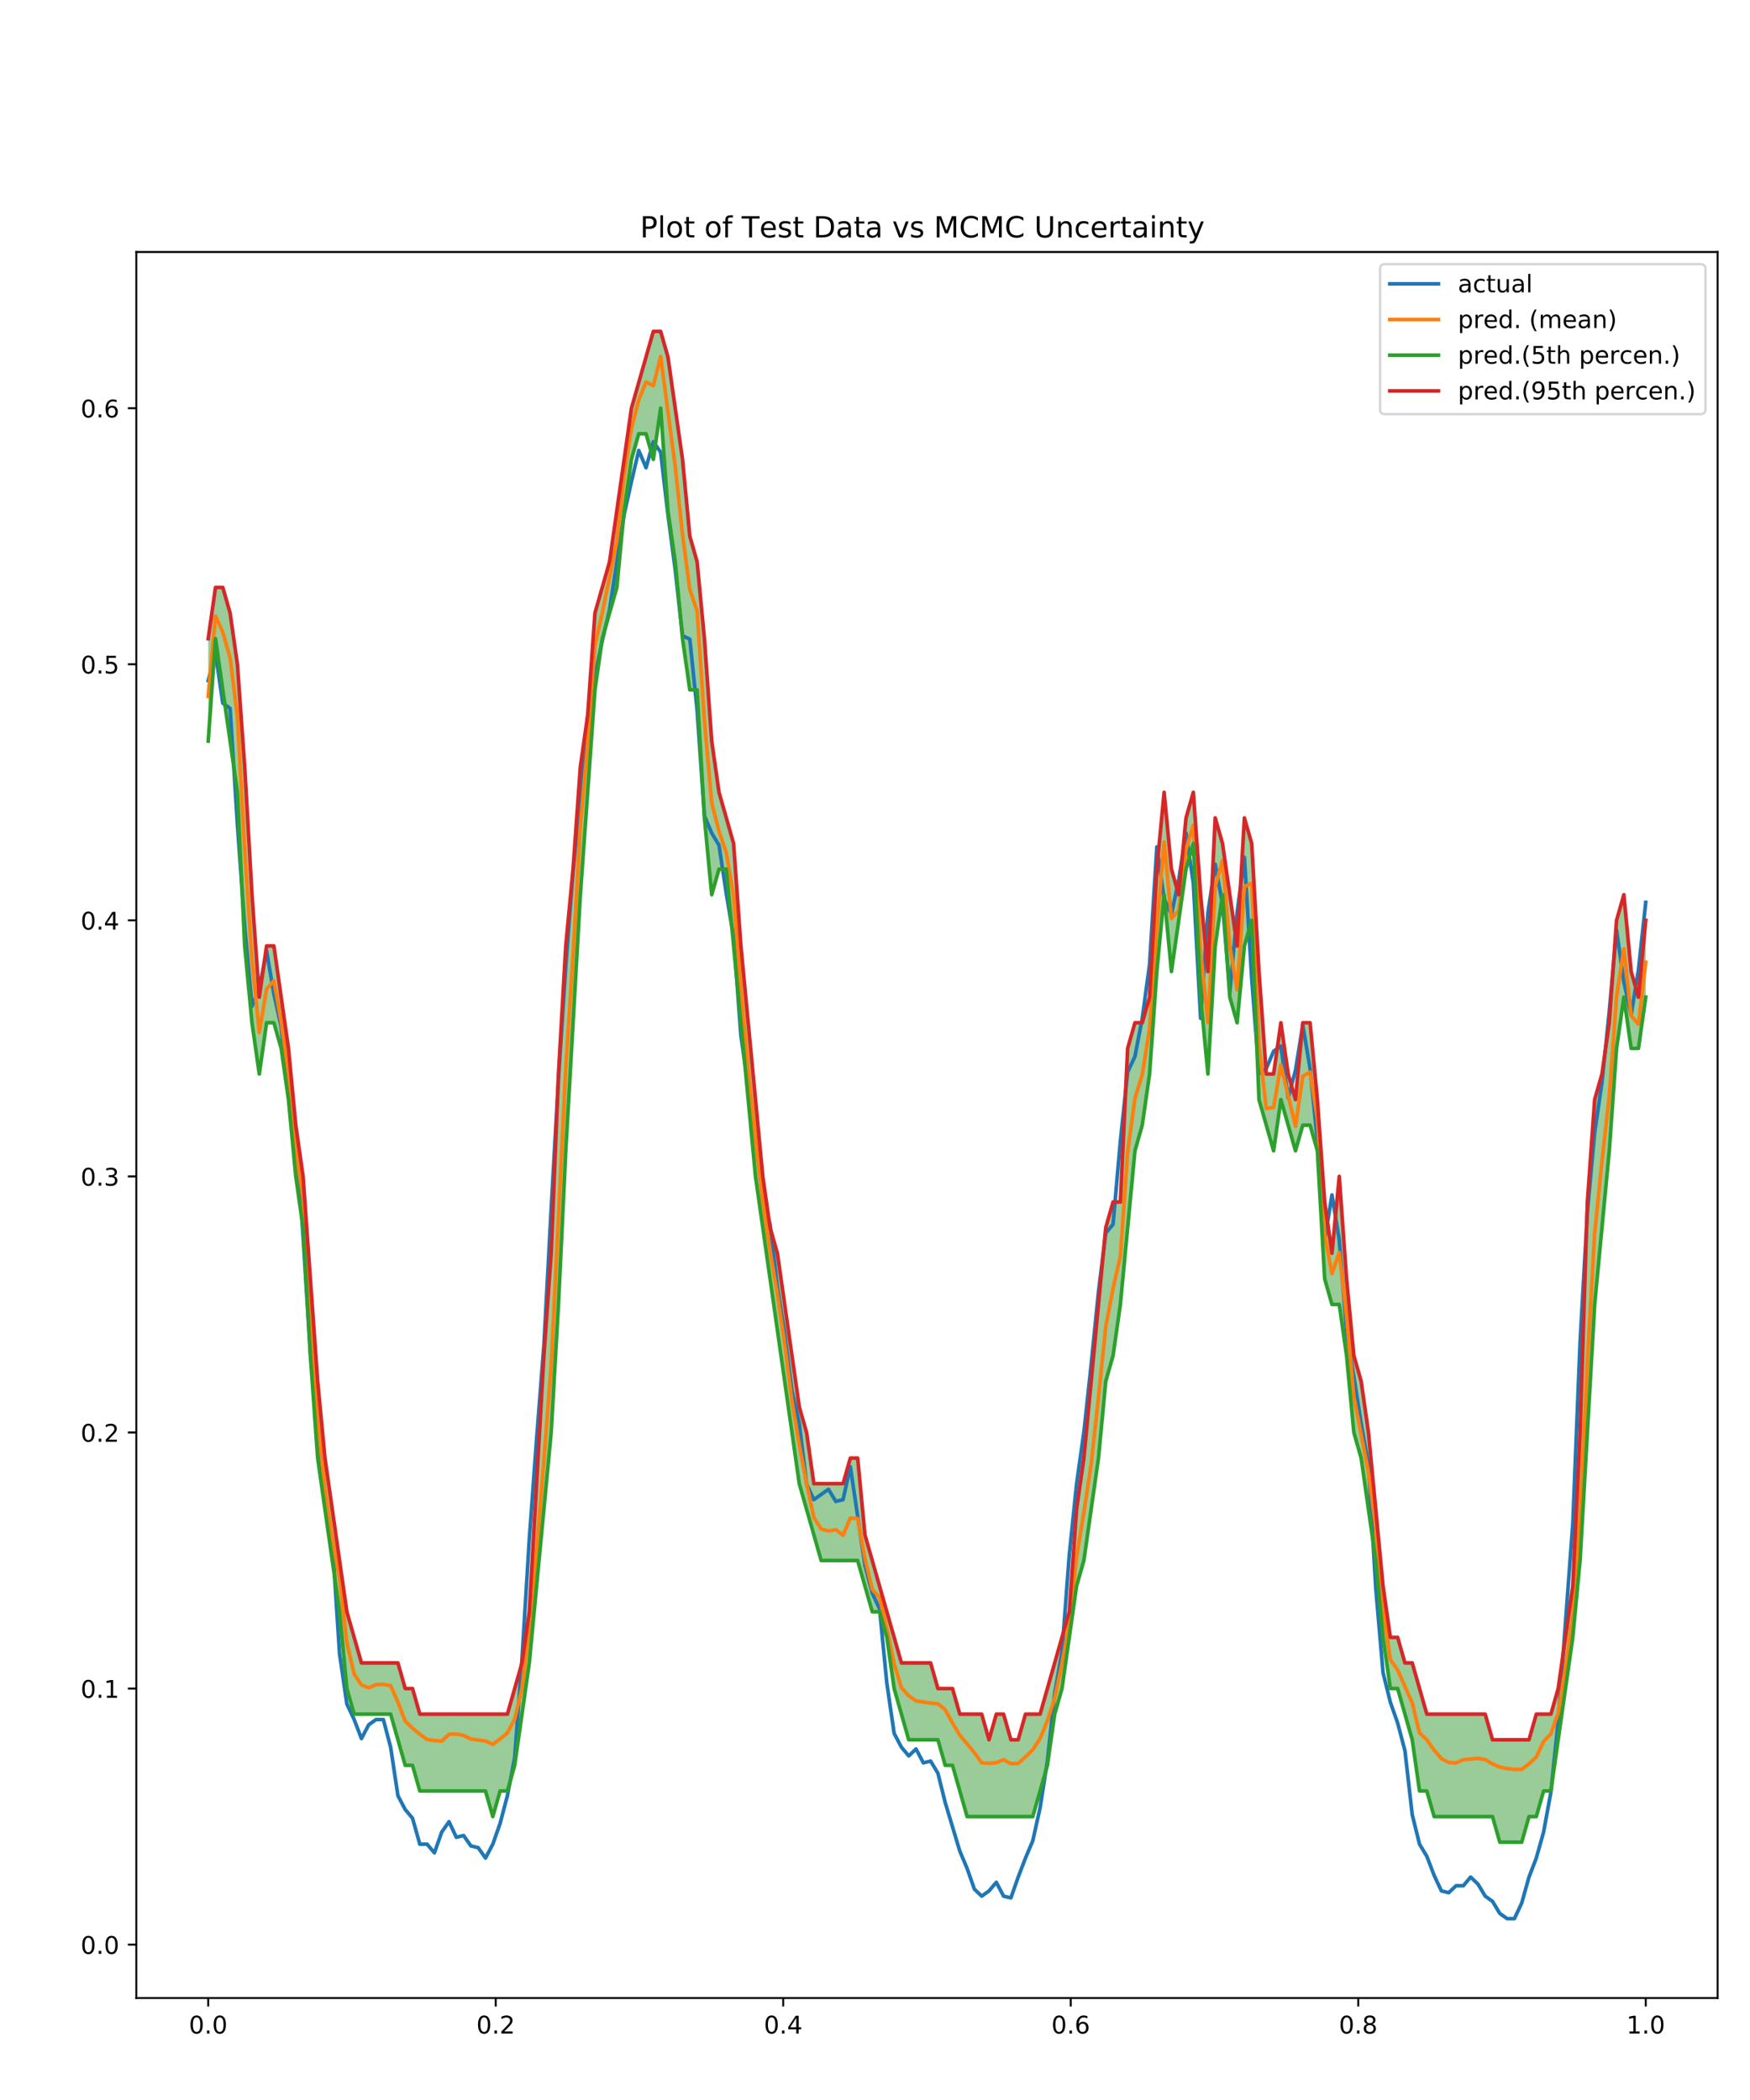 <?xml version="1.0" encoding="utf-8" standalone="no"?>
<!DOCTYPE svg PUBLIC "-//W3C//DTD SVG 1.1//EN"
  "http://www.w3.org/Graphics/SVG/1.1/DTD/svg11.dtd">
<!-- Created with matplotlib (http://matplotlib.org/) -->
<svg height="864pt" version="1.1" viewBox="0 0 720 864" width="720pt" xmlns="http://www.w3.org/2000/svg" xmlns:xlink="http://www.w3.org/1999/xlink">
 <defs>
  <style type="text/css">
*{stroke-linecap:butt;stroke-linejoin:round;}
  </style>
 </defs>
 <g id="figure_1">
  <g id="patch_1">
   <path d="M 0 864 
L 720 864 
L 720 0 
L 0 0 
z
" style="fill:#ffffff;"/>
  </g>
  <g id="axes_1">
   <g id="patch_2">
    <path d="M 56.09 822.04 
L 706.68 822.04 
L 706.68 103.68 
L 56.09 103.68 
z
" style="fill:#ffffff;"/>
   </g>
   <g id="PolyCollection_1">
    <path clip-path="url(#pfdabee6826)" d="M 85.662 262.759 
L 85.662 304.902 
L 88.665 262.759 
L 91.667 283.83 
L 94.669 304.902 
L 97.671 325.973 
L 100.674 389.186 
L 103.676 420.793 
L 106.678 441.864 
L 109.68 420.793 
L 112.683 420.793 
L 115.685 431.328 
L 118.687 452.399 
L 121.689 484.006 
L 124.692 505.077 
L 127.694 557.755 
L 130.696 599.897 
L 133.698 620.968 
L 136.701 642.039 
L 139.703 663.11 
L 142.705 694.717 
L 145.707 705.252 
L 148.71 705.252 
L 151.712 705.252 
L 154.714 705.252 
L 157.717 705.252 
L 160.719 705.252 
L 163.721 715.788 
L 166.723 726.324 
L 169.726 726.324 
L 172.728 736.859 
L 175.73 736.859 
L 178.732 736.859 
L 181.735 736.859 
L 184.737 736.859 
L 187.739 736.859 
L 190.741 736.859 
L 193.744 736.859 
L 196.746 736.859 
L 199.748 736.859 
L 202.75 747.395 
L 205.753 736.859 
L 208.755 736.859 
L 211.757 726.324 
L 214.76 705.252 
L 217.762 684.181 
L 220.764 652.575 
L 223.766 620.968 
L 226.769 589.361 
L 229.771 536.684 
L 232.773 473.47 
L 235.775 420.793 
L 238.778 368.115 
L 241.78 325.973 
L 244.782 283.83 
L 247.784 262.759 
L 250.787 252.224 
L 253.789 241.688 
L 256.791 210.082 
L 259.793 189.01 
L 262.796 178.475 
L 265.798 178.475 
L 268.8 189.01 
L 271.802 167.939 
L 274.805 210.082 
L 277.807 231.153 
L 280.809 262.759 
L 283.812 283.83 
L 286.814 283.83 
L 289.816 336.508 
L 292.818 368.115 
L 295.821 357.579 
L 298.823 357.579 
L 301.825 389.186 
L 304.827 420.793 
L 307.83 452.399 
L 310.832 484.006 
L 313.834 505.077 
L 316.836 526.148 
L 319.839 547.219 
L 322.841 568.29 
L 325.843 589.361 
L 328.845 610.433 
L 331.848 620.968 
L 334.85 631.504 
L 337.852 642.039 
L 340.854 642.039 
L 343.857 642.039 
L 346.859 642.039 
L 349.861 642.039 
L 352.864 642.039 
L 355.866 652.575 
L 358.868 663.11 
L 361.87 663.11 
L 364.873 673.646 
L 367.875 694.717 
L 370.877 705.252 
L 373.879 715.788 
L 376.882 715.788 
L 379.884 715.788 
L 382.886 715.788 
L 385.888 715.788 
L 388.891 726.324 
L 391.893 726.324 
L 394.895 736.859 
L 397.897 747.395 
L 400.9 747.395 
L 403.902 747.395 
L 406.904 747.395 
L 409.906 747.395 
L 412.909 747.395 
L 415.911 747.395 
L 418.913 747.395 
L 421.916 747.395 
L 424.918 747.395 
L 427.92 736.859 
L 430.922 726.324 
L 433.925 705.252 
L 436.927 694.717 
L 439.929 673.646 
L 442.931 652.575 
L 445.934 642.039 
L 448.936 620.968 
L 451.938 599.897 
L 454.94 568.29 
L 457.943 557.755 
L 460.945 536.684 
L 463.947 505.077 
L 466.949 473.47 
L 469.952 462.935 
L 472.954 441.864 
L 475.956 399.721 
L 478.958 368.115 
L 481.961 399.721 
L 484.963 378.65 
L 487.965 357.579 
L 490.968 347.044 
L 493.97 410.257 
L 496.972 441.864 
L 499.974 389.186 
L 502.977 368.115 
L 505.979 410.257 
L 508.981 420.793 
L 511.983 389.186 
L 514.986 378.65 
L 517.988 452.399 
L 520.99 462.935 
L 523.992 473.47 
L 526.995 452.399 
L 529.997 462.935 
L 532.999 473.47 
L 536.001 462.935 
L 539.004 462.935 
L 542.006 473.47 
L 545.008 526.148 
L 548.01 536.684 
L 551.013 536.684 
L 554.015 557.755 
L 557.017 589.361 
L 560.02 599.897 
L 563.022 620.968 
L 566.024 642.039 
L 569.026 673.646 
L 572.029 694.717 
L 575.031 694.717 
L 578.033 705.252 
L 581.035 715.788 
L 584.038 736.859 
L 587.04 736.859 
L 590.042 747.395 
L 593.044 747.395 
L 596.047 747.395 
L 599.049 747.395 
L 602.051 747.395 
L 605.053 747.395 
L 608.056 747.395 
L 611.058 747.395 
L 614.06 747.395 
L 617.063 757.93 
L 620.065 757.93 
L 623.067 757.93 
L 626.069 757.93 
L 629.072 747.395 
L 632.074 747.395 
L 635.076 736.859 
L 638.078 736.859 
L 641.081 715.788 
L 644.083 694.717 
L 647.085 673.646 
L 650.087 642.039 
L 653.09 589.361 
L 656.092 536.684 
L 659.094 505.077 
L 662.096 473.47 
L 665.099 431.328 
L 668.101 410.257 
L 671.103 431.328 
L 674.105 431.328 
L 677.108 410.257 
L 677.108 378.65 
L 677.108 378.65 
L 674.105 410.257 
L 671.103 399.721 
L 668.101 368.115 
L 665.099 378.65 
L 662.096 420.793 
L 659.094 441.864 
L 656.092 452.399 
L 653.09 494.541 
L 650.087 589.361 
L 647.085 652.575 
L 644.083 673.646 
L 641.081 694.717 
L 638.078 705.252 
L 635.076 705.252 
L 632.074 705.252 
L 629.072 715.788 
L 626.069 715.788 
L 623.067 715.788 
L 620.065 715.788 
L 617.063 715.788 
L 614.06 715.788 
L 611.058 705.252 
L 608.056 705.252 
L 605.053 705.252 
L 602.051 705.252 
L 599.049 705.252 
L 596.047 705.252 
L 593.044 705.252 
L 590.042 705.252 
L 587.04 705.252 
L 584.038 694.717 
L 581.035 684.181 
L 578.033 684.181 
L 575.031 673.646 
L 572.029 673.646 
L 569.026 652.575 
L 566.024 620.968 
L 563.022 589.361 
L 560.02 568.29 
L 557.017 557.755 
L 554.015 526.148 
L 551.013 484.006 
L 548.01 515.613 
L 545.008 494.541 
L 542.006 452.399 
L 539.004 420.793 
L 536.001 420.793 
L 532.999 452.399 
L 529.997 441.864 
L 526.995 420.793 
L 523.992 441.864 
L 520.99 441.864 
L 517.988 399.721 
L 514.986 347.044 
L 511.983 336.508 
L 508.981 389.186 
L 505.979 368.115 
L 502.977 347.044 
L 499.974 336.508 
L 496.972 399.721 
L 493.97 368.115 
L 490.968 325.973 
L 487.965 336.508 
L 484.963 368.115 
L 481.961 357.579 
L 478.958 325.973 
L 475.956 357.579 
L 472.954 410.257 
L 469.952 420.793 
L 466.949 420.793 
L 463.947 431.328 
L 460.945 494.541 
L 457.943 494.541 
L 454.94 505.077 
L 451.938 536.684 
L 448.936 568.29 
L 445.934 599.897 
L 442.931 620.968 
L 439.929 663.11 
L 436.927 673.646 
L 433.925 684.181 
L 430.922 694.717 
L 427.92 705.252 
L 424.918 705.252 
L 421.916 705.252 
L 418.913 715.788 
L 415.911 715.788 
L 412.909 705.252 
L 409.906 705.252 
L 406.904 715.788 
L 403.902 705.252 
L 400.9 705.252 
L 397.897 705.252 
L 394.895 705.252 
L 391.893 694.717 
L 388.891 694.717 
L 385.888 694.717 
L 382.886 684.181 
L 379.884 684.181 
L 376.882 684.181 
L 373.879 684.181 
L 370.877 684.181 
L 367.875 673.646 
L 364.873 663.11 
L 361.87 652.575 
L 358.868 642.039 
L 355.866 631.504 
L 352.864 599.897 
L 349.861 599.897 
L 346.859 610.433 
L 343.857 610.433 
L 340.854 610.433 
L 337.852 610.433 
L 334.85 610.433 
L 331.848 589.361 
L 328.845 578.826 
L 325.843 557.755 
L 322.841 536.684 
L 319.839 515.613 
L 316.836 505.077 
L 313.834 484.006 
L 310.832 452.399 
L 307.83 420.793 
L 304.827 389.186 
L 301.825 347.044 
L 298.823 336.508 
L 295.821 325.973 
L 292.818 304.902 
L 289.816 262.759 
L 286.814 231.153 
L 283.812 220.617 
L 280.809 189.01 
L 277.807 167.939 
L 274.805 146.868 
L 271.802 136.333 
L 268.8 136.333 
L 265.798 146.868 
L 262.796 157.404 
L 259.793 167.939 
L 256.791 189.01 
L 253.789 210.082 
L 250.787 231.153 
L 247.784 241.688 
L 244.782 252.224 
L 241.78 294.366 
L 238.778 315.437 
L 235.775 357.579 
L 232.773 389.186 
L 229.771 441.864 
L 226.769 515.613 
L 223.766 557.755 
L 220.764 610.433 
L 217.762 663.11 
L 214.76 684.181 
L 211.757 694.717 
L 208.755 705.252 
L 205.753 705.252 
L 202.75 705.252 
L 199.748 705.252 
L 196.746 705.252 
L 193.744 705.252 
L 190.741 705.252 
L 187.739 705.252 
L 184.737 705.252 
L 181.735 705.252 
L 178.732 705.252 
L 175.73 705.252 
L 172.728 705.252 
L 169.726 694.717 
L 166.723 694.717 
L 163.721 684.181 
L 160.719 684.181 
L 157.717 684.181 
L 154.714 684.181 
L 151.712 684.181 
L 148.71 684.181 
L 145.707 673.646 
L 142.705 663.11 
L 139.703 642.039 
L 136.701 620.968 
L 133.698 599.897 
L 130.696 568.29 
L 127.694 526.148 
L 124.692 484.006 
L 121.689 462.935 
L 118.687 431.328 
L 115.685 410.257 
L 112.683 389.186 
L 109.68 389.186 
L 106.678 410.257 
L 103.676 368.115 
L 100.674 315.437 
L 97.671 273.295 
L 94.669 252.224 
L 91.667 241.688 
L 88.665 241.688 
L 85.662 262.759 
z
" style="fill:#008000;fill-opacity:0.4;"/>
   </g>
   <g id="matplotlib.axis_1">
    <g id="xtick_1">
     <g id="line2d_1">
      <defs>
       <path d="M 0 0 
L 0 3.5 
" id="mf983f92b9c" style="stroke:#000000;stroke-width:0.8;"/>
      </defs>
      <g>
       <use style="stroke:#000000;stroke-width:0.8;" x="85.662" xlink:href="#mf983f92b9c" y="822.04"/>
      </g>
     </g>
     <g id="text_1">
      <!-- 0.0 -->
      <defs>
       <path d="M 31.781 66.406 
Q 24.172 66.406 20.328 58.906 
Q 16.5 51.422 16.5 36.375 
Q 16.5 21.391 20.328 13.891 
Q 24.172 6.391 31.781 6.391 
Q 39.453 6.391 43.281 13.891 
Q 47.125 21.391 47.125 36.375 
Q 47.125 51.422 43.281 58.906 
Q 39.453 66.406 31.781 66.406 
z
M 31.781 74.219 
Q 44.047 74.219 50.516 64.516 
Q 56.984 54.828 56.984 36.375 
Q 56.984 17.969 50.516 8.266 
Q 44.047 -1.422 31.781 -1.422 
Q 19.531 -1.422 13.062 8.266 
Q 6.594 17.969 6.594 36.375 
Q 6.594 54.828 13.062 64.516 
Q 19.531 74.219 31.781 74.219 
z
" id="DejaVuSans-30"/>
       <path d="M 10.688 12.406 
L 21 12.406 
L 21 0 
L 10.688 0 
z
" id="DejaVuSans-2e"/>
      </defs>
      <g transform="translate(77.711 836.638)scale(0.1 -0.1)">
       <use xlink:href="#DejaVuSans-30"/>
       <use x="63.623" xlink:href="#DejaVuSans-2e"/>
       <use x="95.41" xlink:href="#DejaVuSans-30"/>
      </g>
     </g>
    </g>
    <g id="xtick_2">
     <g id="line2d_2">
      <g>
       <use style="stroke:#000000;stroke-width:0.8;" x="203.951" xlink:href="#mf983f92b9c" y="822.04"/>
      </g>
     </g>
     <g id="text_2">
      <!-- 0.2 -->
      <defs>
       <path d="M 19.188 8.297 
L 53.609 8.297 
L 53.609 0 
L 7.328 0 
L 7.328 8.297 
Q 12.938 14.109 22.625 23.891 
Q 32.328 33.688 34.812 36.531 
Q 39.547 41.844 41.422 45.531 
Q 43.312 49.219 43.312 52.781 
Q 43.312 58.594 39.234 62.25 
Q 35.156 65.922 28.609 65.922 
Q 23.969 65.922 18.812 64.312 
Q 13.672 62.703 7.812 59.422 
L 7.812 69.391 
Q 13.766 71.781 18.938 73 
Q 24.125 74.219 28.422 74.219 
Q 39.75 74.219 46.484 68.547 
Q 53.219 62.891 53.219 53.422 
Q 53.219 48.922 51.531 44.891 
Q 49.859 40.875 45.406 35.406 
Q 44.188 33.984 37.641 27.219 
Q 31.109 20.453 19.188 8.297 
z
" id="DejaVuSans-32"/>
      </defs>
      <g transform="translate(196 836.638)scale(0.1 -0.1)">
       <use xlink:href="#DejaVuSans-30"/>
       <use x="63.623" xlink:href="#DejaVuSans-2e"/>
       <use x="95.41" xlink:href="#DejaVuSans-32"/>
      </g>
     </g>
    </g>
    <g id="xtick_3">
     <g id="line2d_3">
      <g>
       <use style="stroke:#000000;stroke-width:0.8;" x="322.24" xlink:href="#mf983f92b9c" y="822.04"/>
      </g>
     </g>
     <g id="text_3">
      <!-- 0.4 -->
      <defs>
       <path d="M 37.797 64.312 
L 12.891 25.391 
L 37.797 25.391 
z
M 35.203 72.906 
L 47.609 72.906 
L 47.609 25.391 
L 58.016 25.391 
L 58.016 17.188 
L 47.609 17.188 
L 47.609 0 
L 37.797 0 
L 37.797 17.188 
L 4.891 17.188 
L 4.891 26.703 
z
" id="DejaVuSans-34"/>
      </defs>
      <g transform="translate(314.289 836.638)scale(0.1 -0.1)">
       <use xlink:href="#DejaVuSans-30"/>
       <use x="63.623" xlink:href="#DejaVuSans-2e"/>
       <use x="95.41" xlink:href="#DejaVuSans-34"/>
      </g>
     </g>
    </g>
    <g id="xtick_4">
     <g id="line2d_4">
      <g>
       <use style="stroke:#000000;stroke-width:0.8;" x="440.53" xlink:href="#mf983f92b9c" y="822.04"/>
      </g>
     </g>
     <g id="text_4">
      <!-- 0.6 -->
      <defs>
       <path d="M 33.016 40.375 
Q 26.375 40.375 22.484 35.828 
Q 18.609 31.297 18.609 23.391 
Q 18.609 15.531 22.484 10.953 
Q 26.375 6.391 33.016 6.391 
Q 39.656 6.391 43.531 10.953 
Q 47.406 15.531 47.406 23.391 
Q 47.406 31.297 43.531 35.828 
Q 39.656 40.375 33.016 40.375 
z
M 52.594 71.297 
L 52.594 62.312 
Q 48.875 64.062 45.094 64.984 
Q 41.312 65.922 37.594 65.922 
Q 27.828 65.922 22.672 59.328 
Q 17.531 52.734 16.797 39.406 
Q 19.672 43.656 24.016 45.922 
Q 28.375 48.188 33.594 48.188 
Q 44.578 48.188 50.953 41.516 
Q 57.328 34.859 57.328 23.391 
Q 57.328 12.156 50.688 5.359 
Q 44.047 -1.422 33.016 -1.422 
Q 20.359 -1.422 13.672 8.266 
Q 6.984 17.969 6.984 36.375 
Q 6.984 53.656 15.188 63.938 
Q 23.391 74.219 37.203 74.219 
Q 40.922 74.219 44.703 73.484 
Q 48.484 72.75 52.594 71.297 
z
" id="DejaVuSans-36"/>
      </defs>
      <g transform="translate(432.578 836.638)scale(0.1 -0.1)">
       <use xlink:href="#DejaVuSans-30"/>
       <use x="63.623" xlink:href="#DejaVuSans-2e"/>
       <use x="95.41" xlink:href="#DejaVuSans-36"/>
      </g>
     </g>
    </g>
    <g id="xtick_5">
     <g id="line2d_5">
      <g>
       <use style="stroke:#000000;stroke-width:0.8;" x="558.819" xlink:href="#mf983f92b9c" y="822.04"/>
      </g>
     </g>
     <g id="text_5">
      <!-- 0.8 -->
      <defs>
       <path d="M 31.781 34.625 
Q 24.75 34.625 20.719 30.859 
Q 16.703 27.094 16.703 20.516 
Q 16.703 13.922 20.719 10.156 
Q 24.75 6.391 31.781 6.391 
Q 38.812 6.391 42.859 10.172 
Q 46.922 13.969 46.922 20.516 
Q 46.922 27.094 42.891 30.859 
Q 38.875 34.625 31.781 34.625 
z
M 21.922 38.812 
Q 15.578 40.375 12.031 44.719 
Q 8.5 49.078 8.5 55.328 
Q 8.5 64.062 14.719 69.141 
Q 20.953 74.219 31.781 74.219 
Q 42.672 74.219 48.875 69.141 
Q 55.078 64.062 55.078 55.328 
Q 55.078 49.078 51.531 44.719 
Q 48 40.375 41.703 38.812 
Q 48.828 37.156 52.797 32.312 
Q 56.781 27.484 56.781 20.516 
Q 56.781 9.906 50.312 4.234 
Q 43.844 -1.422 31.781 -1.422 
Q 19.734 -1.422 13.25 4.234 
Q 6.781 9.906 6.781 20.516 
Q 6.781 27.484 10.781 32.312 
Q 14.797 37.156 21.922 38.812 
z
M 18.312 54.391 
Q 18.312 48.734 21.844 45.562 
Q 25.391 42.391 31.781 42.391 
Q 38.141 42.391 41.719 45.562 
Q 45.312 48.734 45.312 54.391 
Q 45.312 60.062 41.719 63.234 
Q 38.141 66.406 31.781 66.406 
Q 25.391 66.406 21.844 63.234 
Q 18.312 60.062 18.312 54.391 
z
" id="DejaVuSans-38"/>
      </defs>
      <g transform="translate(550.867 836.638)scale(0.1 -0.1)">
       <use xlink:href="#DejaVuSans-30"/>
       <use x="63.623" xlink:href="#DejaVuSans-2e"/>
       <use x="95.41" xlink:href="#DejaVuSans-38"/>
      </g>
     </g>
    </g>
    <g id="xtick_6">
     <g id="line2d_6">
      <g>
       <use style="stroke:#000000;stroke-width:0.8;" x="677.108" xlink:href="#mf983f92b9c" y="822.04"/>
      </g>
     </g>
     <g id="text_6">
      <!-- 1.0 -->
      <defs>
       <path d="M 12.406 8.297 
L 28.516 8.297 
L 28.516 63.922 
L 10.984 60.406 
L 10.984 69.391 
L 28.422 72.906 
L 38.281 72.906 
L 38.281 8.297 
L 54.391 8.297 
L 54.391 0 
L 12.406 0 
z
" id="DejaVuSans-31"/>
      </defs>
      <g transform="translate(669.156 836.638)scale(0.1 -0.1)">
       <use xlink:href="#DejaVuSans-31"/>
       <use x="63.623" xlink:href="#DejaVuSans-2e"/>
       <use x="95.41" xlink:href="#DejaVuSans-30"/>
      </g>
     </g>
    </g>
   </g>
   <g id="matplotlib.axis_2">
    <g id="ytick_1">
     <g id="line2d_7">
      <defs>
       <path d="M 0 0 
L -3.5 0 
" id="mdfed380776" style="stroke:#000000;stroke-width:0.8;"/>
      </defs>
      <g>
       <use style="stroke:#000000;stroke-width:0.8;" x="56.09" xlink:href="#mdfed380776" y="800.072"/>
      </g>
     </g>
     <g id="text_7">
      <!-- 0.0 -->
      <g transform="translate(33.187 803.872)scale(0.1 -0.1)">
       <use xlink:href="#DejaVuSans-30"/>
       <use x="63.623" xlink:href="#DejaVuSans-2e"/>
       <use x="95.41" xlink:href="#DejaVuSans-30"/>
      </g>
     </g>
    </g>
    <g id="ytick_2">
     <g id="line2d_8">
      <g>
       <use style="stroke:#000000;stroke-width:0.8;" x="56.09" xlink:href="#mdfed380776" y="694.717"/>
      </g>
     </g>
     <g id="text_8">
      <!-- 0.1 -->
      <g transform="translate(33.187 698.516)scale(0.1 -0.1)">
       <use xlink:href="#DejaVuSans-30"/>
       <use x="63.623" xlink:href="#DejaVuSans-2e"/>
       <use x="95.41" xlink:href="#DejaVuSans-31"/>
      </g>
     </g>
    </g>
    <g id="ytick_3">
     <g id="line2d_9">
      <g>
       <use style="stroke:#000000;stroke-width:0.8;" x="56.09" xlink:href="#mdfed380776" y="589.361"/>
      </g>
     </g>
     <g id="text_9">
      <!-- 0.2 -->
      <g transform="translate(33.187 593.161)scale(0.1 -0.1)">
       <use xlink:href="#DejaVuSans-30"/>
       <use x="63.623" xlink:href="#DejaVuSans-2e"/>
       <use x="95.41" xlink:href="#DejaVuSans-32"/>
      </g>
     </g>
    </g>
    <g id="ytick_4">
     <g id="line2d_10">
      <g>
       <use style="stroke:#000000;stroke-width:0.8;" x="56.09" xlink:href="#mdfed380776" y="484.006"/>
      </g>
     </g>
     <g id="text_10">
      <!-- 0.3 -->
      <defs>
       <path d="M 40.578 39.312 
Q 47.656 37.797 51.625 33 
Q 55.609 28.219 55.609 21.188 
Q 55.609 10.406 48.188 4.484 
Q 40.766 -1.422 27.094 -1.422 
Q 22.516 -1.422 17.656 -0.516 
Q 12.797 0.391 7.625 2.203 
L 7.625 11.719 
Q 11.719 9.328 16.594 8.109 
Q 21.484 6.891 26.812 6.891 
Q 36.078 6.891 40.938 10.547 
Q 45.797 14.203 45.797 21.188 
Q 45.797 27.641 41.281 31.266 
Q 36.766 34.906 28.719 34.906 
L 20.219 34.906 
L 20.219 43.016 
L 29.109 43.016 
Q 36.375 43.016 40.234 45.922 
Q 44.094 48.828 44.094 54.297 
Q 44.094 59.906 40.109 62.906 
Q 36.141 65.922 28.719 65.922 
Q 24.656 65.922 20.016 65.031 
Q 15.375 64.156 9.812 62.312 
L 9.812 71.094 
Q 15.438 72.656 20.344 73.438 
Q 25.25 74.219 29.594 74.219 
Q 40.828 74.219 47.359 69.109 
Q 53.906 64.016 53.906 55.328 
Q 53.906 49.266 50.438 45.094 
Q 46.969 40.922 40.578 39.312 
z
" id="DejaVuSans-33"/>
      </defs>
      <g transform="translate(33.187 487.805)scale(0.1 -0.1)">
       <use xlink:href="#DejaVuSans-30"/>
       <use x="63.623" xlink:href="#DejaVuSans-2e"/>
       <use x="95.41" xlink:href="#DejaVuSans-33"/>
      </g>
     </g>
    </g>
    <g id="ytick_5">
     <g id="line2d_11">
      <g>
       <use style="stroke:#000000;stroke-width:0.8;" x="56.09" xlink:href="#mdfed380776" y="378.65"/>
      </g>
     </g>
     <g id="text_11">
      <!-- 0.4 -->
      <g transform="translate(33.187 382.45)scale(0.1 -0.1)">
       <use xlink:href="#DejaVuSans-30"/>
       <use x="63.623" xlink:href="#DejaVuSans-2e"/>
       <use x="95.41" xlink:href="#DejaVuSans-34"/>
      </g>
     </g>
    </g>
    <g id="ytick_6">
     <g id="line2d_12">
      <g>
       <use style="stroke:#000000;stroke-width:0.8;" x="56.09" xlink:href="#mdfed380776" y="273.295"/>
      </g>
     </g>
     <g id="text_12">
      <!-- 0.5 -->
      <defs>
       <path d="M 10.797 72.906 
L 49.516 72.906 
L 49.516 64.594 
L 19.828 64.594 
L 19.828 46.734 
Q 21.969 47.469 24.109 47.828 
Q 26.266 48.188 28.422 48.188 
Q 40.625 48.188 47.75 41.5 
Q 54.891 34.812 54.891 23.391 
Q 54.891 11.625 47.562 5.094 
Q 40.234 -1.422 26.906 -1.422 
Q 22.312 -1.422 17.547 -0.641 
Q 12.797 0.141 7.719 1.703 
L 7.719 11.625 
Q 12.109 9.234 16.797 8.062 
Q 21.484 6.891 26.703 6.891 
Q 35.156 6.891 40.078 11.328 
Q 45.016 15.766 45.016 23.391 
Q 45.016 31 40.078 35.438 
Q 35.156 39.891 26.703 39.891 
Q 22.75 39.891 18.812 39.016 
Q 14.891 38.141 10.797 36.281 
z
" id="DejaVuSans-35"/>
      </defs>
      <g transform="translate(33.187 277.094)scale(0.1 -0.1)">
       <use xlink:href="#DejaVuSans-30"/>
       <use x="63.623" xlink:href="#DejaVuSans-2e"/>
       <use x="95.41" xlink:href="#DejaVuSans-35"/>
      </g>
     </g>
    </g>
    <g id="ytick_7">
     <g id="line2d_13">
      <g>
       <use style="stroke:#000000;stroke-width:0.8;" x="56.09" xlink:href="#mdfed380776" y="167.939"/>
      </g>
     </g>
     <g id="text_13">
      <!-- 0.6 -->
      <g transform="translate(33.187 171.739)scale(0.1 -0.1)">
       <use xlink:href="#DejaVuSans-30"/>
       <use x="63.623" xlink:href="#DejaVuSans-2e"/>
       <use x="95.41" xlink:href="#DejaVuSans-36"/>
      </g>
     </g>
    </g>
   </g>
   <g id="line2d_14">
    <path clip-path="url(#pfdabee6826)" d="M 85.662 280.062 
L 88.665 268.665 
L 91.667 289.323 
L 94.669 291.459 
L 97.671 339.186 
L 100.674 381.215 
L 103.676 413.982 
L 106.678 406.859 
L 109.68 391.188 
L 112.683 408.996 
L 115.685 422.531 
L 118.687 451.024 
L 121.689 463.846 
L 124.692 508.724 
L 127.694 557.164 
L 133.698 616.288 
L 136.701 634.096 
L 139.703 680.399 
L 142.705 701.057 
L 145.707 707.468 
L 148.71 715.304 
L 151.712 709.605 
L 154.714 707.468 
L 157.717 707.468 
L 160.719 718.865 
L 163.721 738.811 
L 166.723 744.51 
L 169.726 748.071 
L 172.728 758.757 
L 175.73 758.757 
L 178.732 762.318 
L 181.735 753.77 
L 184.737 749.496 
L 187.739 755.907 
L 190.741 755.195 
L 193.744 759.469 
L 196.746 760.181 
L 199.748 764.455 
L 202.75 758.757 
L 205.753 750.208 
L 208.755 738.811 
L 211.757 723.139 
L 214.76 682.536 
L 217.762 633.384 
L 220.764 592.068 
L 223.766 553.602 
L 226.769 497.327 
L 229.771 443.901 
L 232.773 397.599 
L 235.775 358.42 
L 238.778 327.789 
L 241.78 294.309 
L 244.782 277.925 
L 247.784 263.678 
L 250.787 250.856 
L 256.791 211.678 
L 259.793 198.143 
L 262.796 185.321 
L 265.798 192.444 
L 268.8 181.759 
L 271.802 186.033 
L 274.805 211.678 
L 277.807 234.472 
L 280.809 261.541 
L 283.812 262.966 
L 286.814 292.172 
L 289.816 335.625 
L 292.818 342.748 
L 295.821 347.735 
L 298.823 367.681 
L 301.825 385.489 
L 304.827 426.092 
L 310.832 468.12 
L 313.834 493.765 
L 316.836 503.738 
L 319.839 529.383 
L 322.841 548.615 
L 325.843 572.123 
L 328.845 585.657 
L 331.848 610.589 
L 334.85 617 
L 340.854 612.726 
L 343.857 617.713 
L 346.859 617 
L 349.861 603.465 
L 355.866 644.069 
L 358.868 655.467 
L 361.87 661.878 
L 364.873 692.509 
L 367.875 713.167 
L 370.877 718.865 
L 373.879 722.427 
L 376.882 719.578 
L 379.884 725.276 
L 382.886 724.564 
L 385.888 729.551 
L 388.891 741.66 
L 394.895 761.606 
L 397.897 768.729 
L 400.9 777.278 
L 403.902 780.127 
L 406.904 777.99 
L 409.906 774.428 
L 412.909 780.127 
L 415.911 780.839 
L 418.913 772.291 
L 421.916 764.455 
L 424.918 757.332 
L 427.92 743.797 
L 430.922 724.564 
L 433.925 696.783 
L 436.927 679.687 
L 439.929 639.795 
L 442.931 610.589 
L 445.934 589.219 
L 448.936 561.438 
L 451.938 531.519 
L 454.94 507.3 
L 457.943 503.738 
L 460.945 469.546 
L 463.947 441.051 
L 466.949 434.641 
L 469.952 418.969 
L 472.954 396.886 
L 475.956 348.447 
L 478.958 369.817 
L 481.961 376.228 
L 484.963 361.981 
L 487.965 342.748 
L 490.968 363.407 
L 493.97 418.969 
L 496.972 375.516 
L 499.974 355.57 
L 502.977 371.954 
L 505.979 408.284 
L 508.981 375.516 
L 511.983 352.721 
L 514.986 402.585 
L 517.988 441.764 
L 520.99 439.627 
L 523.992 432.504 
L 526.995 430.366 
L 529.997 451.737 
L 532.999 440.339 
L 536.001 421.819 
L 539.004 439.627 
L 542.006 469.546 
L 545.008 510.149 
L 548.01 491.628 
L 551.013 510.149 
L 554.015 547.903 
L 557.017 566.424 
L 560.02 585.657 
L 563.022 602.753 
L 566.024 653.33 
L 569.026 688.234 
L 572.029 700.344 
L 575.031 708.893 
L 578.033 720.29 
L 581.035 746.647 
L 584.038 758.757 
L 587.04 763.743 
L 590.042 771.579 
L 593.044 777.99 
L 596.047 778.702 
L 599.049 775.853 
L 602.051 775.853 
L 605.053 772.291 
L 608.056 775.14 
L 611.058 780.127 
L 614.06 782.264 
L 617.063 787.25 
L 620.065 789.387 
L 623.067 789.387 
L 626.069 782.976 
L 629.072 772.291 
L 632.074 764.455 
L 635.076 753.77 
L 638.078 737.386 
L 641.081 708.18 
L 647.085 626.973 
L 650.087 552.177 
L 653.09 498.751 
L 656.092 465.984 
L 659.094 445.326 
L 662.096 416.12 
L 665.099 382.639 
L 668.101 404.009 
L 671.103 417.544 
L 674.105 399.023 
L 677.108 371.242 
L 677.108 371.242 
" style="fill:none;stroke:#1f77b4;stroke-linecap:square;stroke-width:1.5;"/>
   </g>
   <g id="line2d_15">
    <path clip-path="url(#pfdabee6826)" d="M 85.662 286.49 
L 88.665 253.421 
L 91.667 260.136 
L 94.669 270.586 
L 97.671 294.669 
L 100.674 349.548 
L 103.676 394.939 
L 106.678 424.777 
L 109.68 406.888 
L 112.683 403.554 
L 115.685 420.389 
L 118.687 441.481 
L 121.689 473.123 
L 124.692 492.823 
L 127.694 543.268 
L 130.696 584.102 
L 133.698 612.518 
L 136.701 633.046 
L 139.703 649.496 
L 142.705 675.864 
L 145.707 688.762 
L 148.71 693.214 
L 151.712 694.431 
L 154.714 693.073 
L 157.717 692.992 
L 160.719 693.57 
L 163.721 700.334 
L 166.723 708.13 
L 169.726 711.047 
L 172.728 713.525 
L 175.73 715.644 
L 178.732 716.15 
L 181.735 716.351 
L 184.737 713.531 
L 187.739 713.433 
L 190.741 713.965 
L 193.744 715.493 
L 199.748 716.305 
L 202.75 717.669 
L 205.753 715.444 
L 208.755 712.989 
L 211.757 707.287 
L 214.76 694.689 
L 217.762 669.578 
L 220.764 637.971 
L 223.766 601.017 
L 226.769 562.018 
L 232.773 439.511 
L 235.775 392.997 
L 238.778 340.047 
L 241.78 305.896 
L 244.782 265.525 
L 247.784 252.202 
L 253.789 222.729 
L 256.791 195.648 
L 259.793 176.24 
L 262.796 164.515 
L 265.798 157.173 
L 268.8 158.674 
L 271.802 146.737 
L 277.807 191.955 
L 280.809 219.962 
L 283.812 242.584 
L 286.814 251.425 
L 289.816 296.41 
L 292.818 330.272 
L 295.821 342.003 
L 298.823 350.948 
L 301.825 368.682 
L 304.827 406.822 
L 307.83 439.976 
L 310.832 468.388 
L 313.834 494.136 
L 316.836 514.707 
L 319.839 532.545 
L 322.841 552.998 
L 325.843 576.682 
L 328.845 594.507 
L 331.848 610.42 
L 334.85 624.422 
L 337.852 629.063 
L 340.854 629.906 
L 343.857 629.358 
L 346.859 631.641 
L 349.861 624.53 
L 352.864 624.763 
L 355.866 641.116 
L 358.868 653.882 
L 361.87 657.291 
L 364.873 670.138 
L 367.875 684.494 
L 370.877 694.425 
L 373.879 697.69 
L 376.882 699.78 
L 382.886 700.739 
L 385.888 700.986 
L 388.891 703.45 
L 391.893 708.887 
L 394.895 713.942 
L 400.9 721.065 
L 403.902 725.292 
L 406.904 725.496 
L 409.906 725.238 
L 412.909 723.986 
L 415.911 725.635 
L 418.913 725.514 
L 421.916 722.852 
L 424.918 719.882 
L 427.92 715.276 
L 430.922 707.96 
L 433.925 698.72 
L 436.927 684.467 
L 439.929 668.26 
L 442.931 640.683 
L 445.934 622.216 
L 448.936 602.443 
L 451.938 574.977 
L 454.94 545.863 
L 457.943 530.055 
L 460.945 516.933 
L 463.947 474.011 
L 466.949 451.892 
L 469.952 442.121 
L 472.954 423.361 
L 475.956 381.782 
L 478.958 346.409 
L 481.961 377.928 
L 484.963 374.573 
L 487.965 349.466 
L 490.968 339.587 
L 493.97 391.406 
L 496.972 420.731 
L 499.974 364.712 
L 502.977 353.964 
L 505.979 389.234 
L 508.981 407.338 
L 511.983 364.784 
L 514.986 363.388 
L 517.988 429.945 
L 520.99 456.043 
L 523.992 455.639 
L 526.995 438.173 
L 532.999 463.378 
L 536.001 442.815 
L 539.004 441.089 
L 542.006 460.127 
L 545.008 508.084 
L 548.01 524.033 
L 551.013 515.321 
L 554.015 541.603 
L 557.017 574.669 
L 563.022 605.895 
L 566.024 628.34 
L 569.026 661.32 
L 572.029 682.819 
L 575.031 687.065 
L 581.035 700.676 
L 584.038 712.965 
L 587.04 715.828 
L 590.042 720.072 
L 593.044 723.549 
L 596.047 725.146 
L 599.049 725.338 
L 602.051 724.009 
L 608.056 723.462 
L 611.058 723.941 
L 614.06 725.749 
L 617.063 727.005 
L 620.065 727.655 
L 623.067 728.002 
L 626.069 727.962 
L 629.072 725.68 
L 632.074 722.929 
L 635.076 716.485 
L 638.078 713.355 
L 641.081 704.819 
L 644.083 686.318 
L 647.085 664.647 
L 650.087 623.739 
L 653.09 559.859 
L 656.092 507.511 
L 659.094 477.785 
L 662.096 451.255 
L 665.099 410.125 
L 668.101 390.369 
L 671.103 417.892 
L 674.105 421.41 
L 677.108 395.903 
L 677.108 395.903 
" style="fill:none;stroke:#ff7f0e;stroke-linecap:square;stroke-width:1.5;"/>
   </g>
   <g id="line2d_16">
    <path clip-path="url(#pfdabee6826)" d="M 85.662 304.902 
L 88.665 262.759 
L 97.671 325.973 
L 100.674 389.186 
L 103.676 420.793 
L 106.678 441.864 
L 109.68 420.793 
L 112.683 420.793 
L 115.685 431.328 
L 118.687 452.399 
L 121.689 484.006 
L 124.692 505.077 
L 127.694 557.755 
L 130.696 599.897 
L 139.703 663.11 
L 142.705 694.717 
L 145.707 705.252 
L 160.719 705.252 
L 166.723 726.324 
L 169.726 726.324 
L 172.728 736.859 
L 199.748 736.859 
L 202.75 747.395 
L 205.753 736.859 
L 208.755 736.859 
L 211.757 726.324 
L 217.762 684.181 
L 226.769 589.361 
L 229.771 536.684 
L 232.773 473.47 
L 238.778 368.115 
L 244.782 283.83 
L 247.784 262.759 
L 253.789 241.688 
L 256.791 210.082 
L 259.793 189.01 
L 262.796 178.475 
L 265.798 178.475 
L 268.8 189.01 
L 271.802 167.939 
L 274.805 210.082 
L 277.807 231.153 
L 280.809 262.759 
L 283.812 283.83 
L 286.814 283.83 
L 289.816 336.508 
L 292.818 368.115 
L 295.821 357.579 
L 298.823 357.579 
L 310.832 484.006 
L 328.845 610.433 
L 337.852 642.039 
L 352.864 642.039 
L 358.868 663.11 
L 361.87 663.11 
L 364.873 673.646 
L 367.875 694.717 
L 373.879 715.788 
L 385.888 715.788 
L 388.891 726.324 
L 391.893 726.324 
L 397.897 747.395 
L 424.918 747.395 
L 430.922 726.324 
L 433.925 705.252 
L 436.927 694.717 
L 442.931 652.575 
L 445.934 642.039 
L 451.938 599.897 
L 454.94 568.29 
L 457.943 557.755 
L 460.945 536.684 
L 466.949 473.47 
L 469.952 462.935 
L 472.954 441.864 
L 475.956 399.721 
L 478.958 368.115 
L 481.961 399.721 
L 487.965 357.579 
L 490.968 347.044 
L 493.97 410.257 
L 496.972 441.864 
L 499.974 389.186 
L 502.977 368.115 
L 505.979 410.257 
L 508.981 420.793 
L 511.983 389.186 
L 514.986 378.65 
L 517.988 452.399 
L 523.992 473.47 
L 526.995 452.399 
L 532.999 473.47 
L 536.001 462.935 
L 539.004 462.935 
L 542.006 473.47 
L 545.008 526.148 
L 548.01 536.684 
L 551.013 536.684 
L 554.015 557.755 
L 557.017 589.361 
L 560.02 599.897 
L 566.024 642.039 
L 569.026 673.646 
L 572.029 694.717 
L 575.031 694.717 
L 581.035 715.788 
L 584.038 736.859 
L 587.04 736.859 
L 590.042 747.395 
L 614.06 747.395 
L 617.063 757.93 
L 626.069 757.93 
L 629.072 747.395 
L 632.074 747.395 
L 635.076 736.859 
L 638.078 736.859 
L 647.085 673.646 
L 650.087 642.039 
L 656.092 536.684 
L 662.096 473.47 
L 665.099 431.328 
L 668.101 410.257 
L 671.103 431.328 
L 674.105 431.328 
L 677.108 410.257 
L 677.108 410.257 
" style="fill:none;stroke:#2ca02c;stroke-linecap:square;stroke-width:1.5;"/>
   </g>
   <g id="line2d_17">
    <path clip-path="url(#pfdabee6826)" d="M 85.662 262.759 
L 88.665 241.688 
L 91.667 241.688 
L 94.669 252.224 
L 97.671 273.295 
L 100.674 315.437 
L 103.676 368.115 
L 106.678 410.257 
L 109.68 389.186 
L 112.683 389.186 
L 118.687 431.328 
L 121.689 462.935 
L 124.692 484.006 
L 130.696 568.29 
L 133.698 599.897 
L 142.705 663.11 
L 148.71 684.181 
L 163.721 684.181 
L 166.723 694.717 
L 169.726 694.717 
L 172.728 705.252 
L 208.755 705.252 
L 214.76 684.181 
L 217.762 663.11 
L 223.766 557.755 
L 226.769 515.613 
L 229.771 441.864 
L 232.773 389.186 
L 235.775 357.579 
L 238.778 315.437 
L 241.78 294.366 
L 244.782 252.224 
L 250.787 231.153 
L 259.793 167.939 
L 268.8 136.333 
L 271.802 136.333 
L 274.805 146.868 
L 280.809 189.01 
L 283.812 220.617 
L 286.814 231.153 
L 289.816 262.759 
L 292.818 304.902 
L 295.821 325.973 
L 301.825 347.044 
L 304.827 389.186 
L 313.834 484.006 
L 316.836 505.077 
L 319.839 515.613 
L 328.845 578.826 
L 331.848 589.361 
L 334.85 610.433 
L 346.859 610.433 
L 349.861 599.897 
L 352.864 599.897 
L 355.866 631.504 
L 370.877 684.181 
L 382.886 684.181 
L 385.888 694.717 
L 391.893 694.717 
L 394.895 705.252 
L 403.902 705.252 
L 406.904 715.788 
L 409.906 705.252 
L 412.909 705.252 
L 415.911 715.788 
L 418.913 715.788 
L 421.916 705.252 
L 427.92 705.252 
L 439.929 663.11 
L 442.931 620.968 
L 445.934 599.897 
L 454.94 505.077 
L 457.943 494.541 
L 460.945 494.541 
L 463.947 431.328 
L 466.949 420.793 
L 469.952 420.793 
L 472.954 410.257 
L 475.956 357.579 
L 478.958 325.973 
L 481.961 357.579 
L 484.963 368.115 
L 487.965 336.508 
L 490.968 325.973 
L 493.97 368.115 
L 496.972 399.721 
L 499.974 336.508 
L 502.977 347.044 
L 508.981 389.186 
L 511.983 336.508 
L 514.986 347.044 
L 517.988 399.721 
L 520.99 441.864 
L 523.992 441.864 
L 526.995 420.793 
L 529.997 441.864 
L 532.999 452.399 
L 536.001 420.793 
L 539.004 420.793 
L 542.006 452.399 
L 545.008 494.541 
L 548.01 515.613 
L 551.013 484.006 
L 554.015 526.148 
L 557.017 557.755 
L 560.02 568.29 
L 563.022 589.361 
L 569.026 652.575 
L 572.029 673.646 
L 575.031 673.646 
L 578.033 684.181 
L 581.035 684.181 
L 587.04 705.252 
L 611.058 705.252 
L 614.06 715.788 
L 629.072 715.788 
L 632.074 705.252 
L 638.078 705.252 
L 641.081 694.717 
L 647.085 652.575 
L 650.087 589.361 
L 653.09 494.541 
L 656.092 452.399 
L 659.094 441.864 
L 662.096 420.793 
L 665.099 378.65 
L 668.101 368.115 
L 671.103 399.721 
L 674.105 410.257 
L 677.108 378.65 
L 677.108 378.65 
" style="fill:none;stroke:#d62728;stroke-linecap:square;stroke-width:1.5;"/>
   </g>
   <g id="patch_3">
    <path d="M 56.09 822.04 
L 56.09 103.68 
" style="fill:none;stroke:#000000;stroke-linecap:square;stroke-linejoin:miter;stroke-width:0.8;"/>
   </g>
   <g id="patch_4">
    <path d="M 706.68 822.04 
L 706.68 103.68 
" style="fill:none;stroke:#000000;stroke-linecap:square;stroke-linejoin:miter;stroke-width:0.8;"/>
   </g>
   <g id="patch_5">
    <path d="M 56.09 822.04 
L 706.68 822.04 
" style="fill:none;stroke:#000000;stroke-linecap:square;stroke-linejoin:miter;stroke-width:0.8;"/>
   </g>
   <g id="patch_6">
    <path d="M 56.09 103.68 
L 706.68 103.68 
" style="fill:none;stroke:#000000;stroke-linecap:square;stroke-linejoin:miter;stroke-width:0.8;"/>
   </g>
   <g id="text_14">
    <!-- Plot of Test Data vs MCMC Uncertainty  -->
    <defs>
     <path d="M 19.672 64.797 
L 19.672 37.406 
L 32.078 37.406 
Q 38.969 37.406 42.719 40.969 
Q 46.484 44.531 46.484 51.125 
Q 46.484 57.672 42.719 61.234 
Q 38.969 64.797 32.078 64.797 
z
M 9.812 72.906 
L 32.078 72.906 
Q 44.344 72.906 50.609 67.359 
Q 56.891 61.812 56.891 51.125 
Q 56.891 40.328 50.609 34.812 
Q 44.344 29.297 32.078 29.297 
L 19.672 29.297 
L 19.672 0 
L 9.812 0 
z
" id="DejaVuSans-50"/>
     <path d="M 9.422 75.984 
L 18.406 75.984 
L 18.406 0 
L 9.422 0 
z
" id="DejaVuSans-6c"/>
     <path d="M 30.609 48.391 
Q 23.391 48.391 19.188 42.75 
Q 14.984 37.109 14.984 27.297 
Q 14.984 17.484 19.156 11.844 
Q 23.344 6.203 30.609 6.203 
Q 37.797 6.203 41.984 11.859 
Q 46.188 17.531 46.188 27.297 
Q 46.188 37.016 41.984 42.703 
Q 37.797 48.391 30.609 48.391 
z
M 30.609 56 
Q 42.328 56 49.016 48.375 
Q 55.719 40.766 55.719 27.297 
Q 55.719 13.875 49.016 6.219 
Q 42.328 -1.422 30.609 -1.422 
Q 18.844 -1.422 12.172 6.219 
Q 5.516 13.875 5.516 27.297 
Q 5.516 40.766 12.172 48.375 
Q 18.844 56 30.609 56 
z
" id="DejaVuSans-6f"/>
     <path d="M 18.312 70.219 
L 18.312 54.688 
L 36.812 54.688 
L 36.812 47.703 
L 18.312 47.703 
L 18.312 18.016 
Q 18.312 11.328 20.141 9.422 
Q 21.969 7.516 27.594 7.516 
L 36.812 7.516 
L 36.812 0 
L 27.594 0 
Q 17.188 0 13.234 3.875 
Q 9.281 7.766 9.281 18.016 
L 9.281 47.703 
L 2.688 47.703 
L 2.688 54.688 
L 9.281 54.688 
L 9.281 70.219 
z
" id="DejaVuSans-74"/>
     <path id="DejaVuSans-20"/>
     <path d="M 37.109 75.984 
L 37.109 68.5 
L 28.516 68.5 
Q 23.688 68.5 21.797 66.547 
Q 19.922 64.594 19.922 59.516 
L 19.922 54.688 
L 34.719 54.688 
L 34.719 47.703 
L 19.922 47.703 
L 19.922 0 
L 10.891 0 
L 10.891 47.703 
L 2.297 47.703 
L 2.297 54.688 
L 10.891 54.688 
L 10.891 58.5 
Q 10.891 67.625 15.141 71.797 
Q 19.391 75.984 28.609 75.984 
z
" id="DejaVuSans-66"/>
     <path d="M -0.297 72.906 
L 61.375 72.906 
L 61.375 64.594 
L 35.5 64.594 
L 35.5 0 
L 25.594 0 
L 25.594 64.594 
L -0.297 64.594 
z
" id="DejaVuSans-54"/>
     <path d="M 56.203 29.594 
L 56.203 25.203 
L 14.891 25.203 
Q 15.484 15.922 20.484 11.062 
Q 25.484 6.203 34.422 6.203 
Q 39.594 6.203 44.453 7.469 
Q 49.312 8.734 54.109 11.281 
L 54.109 2.781 
Q 49.266 0.734 44.188 -0.344 
Q 39.109 -1.422 33.891 -1.422 
Q 20.797 -1.422 13.156 6.188 
Q 5.516 13.812 5.516 26.812 
Q 5.516 40.234 12.766 48.109 
Q 20.016 56 32.328 56 
Q 43.359 56 49.781 48.891 
Q 56.203 41.797 56.203 29.594 
z
M 47.219 32.234 
Q 47.125 39.594 43.094 43.984 
Q 39.062 48.391 32.422 48.391 
Q 24.906 48.391 20.391 44.141 
Q 15.875 39.891 15.188 32.172 
z
" id="DejaVuSans-65"/>
     <path d="M 44.281 53.078 
L 44.281 44.578 
Q 40.484 46.531 36.375 47.5 
Q 32.281 48.484 27.875 48.484 
Q 21.188 48.484 17.844 46.438 
Q 14.5 44.391 14.5 40.281 
Q 14.5 37.156 16.891 35.375 
Q 19.281 33.594 26.516 31.984 
L 29.594 31.297 
Q 39.156 29.25 43.188 25.516 
Q 47.219 21.781 47.219 15.094 
Q 47.219 7.469 41.188 3.016 
Q 35.156 -1.422 24.609 -1.422 
Q 20.219 -1.422 15.453 -0.562 
Q 10.688 0.297 5.422 2 
L 5.422 11.281 
Q 10.406 8.688 15.234 7.391 
Q 20.062 6.109 24.812 6.109 
Q 31.156 6.109 34.562 8.281 
Q 37.984 10.453 37.984 14.406 
Q 37.984 18.062 35.516 20.016 
Q 33.062 21.969 24.703 23.781 
L 21.578 24.516 
Q 13.234 26.266 9.516 29.906 
Q 5.812 33.547 5.812 39.891 
Q 5.812 47.609 11.281 51.797 
Q 16.75 56 26.812 56 
Q 31.781 56 36.172 55.266 
Q 40.578 54.547 44.281 53.078 
z
" id="DejaVuSans-73"/>
     <path d="M 19.672 64.797 
L 19.672 8.109 
L 31.594 8.109 
Q 46.688 8.109 53.688 14.938 
Q 60.688 21.781 60.688 36.531 
Q 60.688 51.172 53.688 57.984 
Q 46.688 64.797 31.594 64.797 
z
M 9.812 72.906 
L 30.078 72.906 
Q 51.266 72.906 61.172 64.094 
Q 71.094 55.281 71.094 36.531 
Q 71.094 17.672 61.125 8.828 
Q 51.172 0 30.078 0 
L 9.812 0 
z
" id="DejaVuSans-44"/>
     <path d="M 34.281 27.484 
Q 23.391 27.484 19.188 25 
Q 14.984 22.516 14.984 16.5 
Q 14.984 11.719 18.141 8.906 
Q 21.297 6.109 26.703 6.109 
Q 34.188 6.109 38.703 11.406 
Q 43.219 16.703 43.219 25.484 
L 43.219 27.484 
z
M 52.203 31.203 
L 52.203 0 
L 43.219 0 
L 43.219 8.297 
Q 40.141 3.328 35.547 0.953 
Q 30.953 -1.422 24.312 -1.422 
Q 15.922 -1.422 10.953 3.297 
Q 6 8.016 6 15.922 
Q 6 25.141 12.172 29.828 
Q 18.359 34.516 30.609 34.516 
L 43.219 34.516 
L 43.219 35.406 
Q 43.219 41.609 39.141 45 
Q 35.062 48.391 27.688 48.391 
Q 23 48.391 18.547 47.266 
Q 14.109 46.141 10.016 43.891 
L 10.016 52.203 
Q 14.938 54.109 19.578 55.047 
Q 24.219 56 28.609 56 
Q 40.484 56 46.344 49.844 
Q 52.203 43.703 52.203 31.203 
z
" id="DejaVuSans-61"/>
     <path d="M 2.984 54.688 
L 12.5 54.688 
L 29.594 8.797 
L 46.688 54.688 
L 56.203 54.688 
L 35.688 0 
L 23.484 0 
z
" id="DejaVuSans-76"/>
     <path d="M 9.812 72.906 
L 24.516 72.906 
L 43.109 23.297 
L 61.812 72.906 
L 76.516 72.906 
L 76.516 0 
L 66.891 0 
L 66.891 64.016 
L 48.094 14.016 
L 38.188 14.016 
L 19.391 64.016 
L 19.391 0 
L 9.812 0 
z
" id="DejaVuSans-4d"/>
     <path d="M 64.406 67.281 
L 64.406 56.891 
Q 59.422 61.531 53.781 63.812 
Q 48.141 66.109 41.797 66.109 
Q 29.297 66.109 22.656 58.469 
Q 16.016 50.828 16.016 36.375 
Q 16.016 21.969 22.656 14.328 
Q 29.297 6.688 41.797 6.688 
Q 48.141 6.688 53.781 8.984 
Q 59.422 11.281 64.406 15.922 
L 64.406 5.609 
Q 59.234 2.094 53.438 0.328 
Q 47.656 -1.422 41.219 -1.422 
Q 24.656 -1.422 15.125 8.703 
Q 5.609 18.844 5.609 36.375 
Q 5.609 53.953 15.125 64.078 
Q 24.656 74.219 41.219 74.219 
Q 47.75 74.219 53.531 72.484 
Q 59.328 70.75 64.406 67.281 
z
" id="DejaVuSans-43"/>
     <path d="M 8.688 72.906 
L 18.609 72.906 
L 18.609 28.609 
Q 18.609 16.891 22.844 11.734 
Q 27.094 6.594 36.625 6.594 
Q 46.094 6.594 50.344 11.734 
Q 54.594 16.891 54.594 28.609 
L 54.594 72.906 
L 64.5 72.906 
L 64.5 27.391 
Q 64.5 13.141 57.438 5.859 
Q 50.391 -1.422 36.625 -1.422 
Q 22.797 -1.422 15.734 5.859 
Q 8.688 13.141 8.688 27.391 
z
" id="DejaVuSans-55"/>
     <path d="M 54.891 33.016 
L 54.891 0 
L 45.906 0 
L 45.906 32.719 
Q 45.906 40.484 42.875 44.328 
Q 39.844 48.188 33.797 48.188 
Q 26.516 48.188 22.312 43.547 
Q 18.109 38.922 18.109 30.906 
L 18.109 0 
L 9.078 0 
L 9.078 54.688 
L 18.109 54.688 
L 18.109 46.188 
Q 21.344 51.125 25.703 53.562 
Q 30.078 56 35.797 56 
Q 45.219 56 50.047 50.172 
Q 54.891 44.344 54.891 33.016 
z
" id="DejaVuSans-6e"/>
     <path d="M 48.781 52.594 
L 48.781 44.188 
Q 44.969 46.297 41.141 47.344 
Q 37.312 48.391 33.406 48.391 
Q 24.656 48.391 19.812 42.844 
Q 14.984 37.312 14.984 27.297 
Q 14.984 17.281 19.812 11.734 
Q 24.656 6.203 33.406 6.203 
Q 37.312 6.203 41.141 7.25 
Q 44.969 8.297 48.781 10.406 
L 48.781 2.094 
Q 45.016 0.344 40.984 -0.531 
Q 36.969 -1.422 32.422 -1.422 
Q 20.062 -1.422 12.781 6.344 
Q 5.516 14.109 5.516 27.297 
Q 5.516 40.672 12.859 48.328 
Q 20.219 56 33.016 56 
Q 37.156 56 41.109 55.141 
Q 45.062 54.297 48.781 52.594 
z
" id="DejaVuSans-63"/>
     <path d="M 41.109 46.297 
Q 39.594 47.172 37.812 47.578 
Q 36.031 48 33.891 48 
Q 26.266 48 22.188 43.047 
Q 18.109 38.094 18.109 28.812 
L 18.109 0 
L 9.078 0 
L 9.078 54.688 
L 18.109 54.688 
L 18.109 46.188 
Q 20.953 51.172 25.484 53.578 
Q 30.031 56 36.531 56 
Q 37.453 56 38.578 55.875 
Q 39.703 55.766 41.062 55.516 
z
" id="DejaVuSans-72"/>
     <path d="M 9.422 54.688 
L 18.406 54.688 
L 18.406 0 
L 9.422 0 
z
M 9.422 75.984 
L 18.406 75.984 
L 18.406 64.594 
L 9.422 64.594 
z
" id="DejaVuSans-69"/>
     <path d="M 32.172 -5.078 
Q 28.375 -14.844 24.75 -17.812 
Q 21.141 -20.797 15.094 -20.797 
L 7.906 -20.797 
L 7.906 -13.281 
L 13.188 -13.281 
Q 16.891 -13.281 18.938 -11.516 
Q 21 -9.766 23.484 -3.219 
L 25.094 0.875 
L 2.984 54.688 
L 12.5 54.688 
L 29.594 11.922 
L 46.688 54.688 
L 56.203 54.688 
z
" id="DejaVuSans-79"/>
    </defs>
    <g transform="translate(263.338 97.68)scale(0.12 -0.12)">
     <use xlink:href="#DejaVuSans-50"/>
     <use x="60.303" xlink:href="#DejaVuSans-6c"/>
     <use x="88.086" xlink:href="#DejaVuSans-6f"/>
     <use x="149.268" xlink:href="#DejaVuSans-74"/>
     <use x="188.477" xlink:href="#DejaVuSans-20"/>
     <use x="220.264" xlink:href="#DejaVuSans-6f"/>
     <use x="281.445" xlink:href="#DejaVuSans-66"/>
     <use x="316.65" xlink:href="#DejaVuSans-20"/>
     <use x="348.438" xlink:href="#DejaVuSans-54"/>
     <use x="409.256" xlink:href="#DejaVuSans-65"/>
     <use x="470.779" xlink:href="#DejaVuSans-73"/>
     <use x="522.879" xlink:href="#DejaVuSans-74"/>
     <use x="562.088" xlink:href="#DejaVuSans-20"/>
     <use x="593.875" xlink:href="#DejaVuSans-44"/>
     <use x="670.877" xlink:href="#DejaVuSans-61"/>
     <use x="732.156" xlink:href="#DejaVuSans-74"/>
     <use x="771.365" xlink:href="#DejaVuSans-61"/>
     <use x="832.645" xlink:href="#DejaVuSans-20"/>
     <use x="864.432" xlink:href="#DejaVuSans-76"/>
     <use x="923.611" xlink:href="#DejaVuSans-73"/>
     <use x="975.711" xlink:href="#DejaVuSans-20"/>
     <use x="1007.498" xlink:href="#DejaVuSans-4d"/>
     <use x="1093.777" xlink:href="#DejaVuSans-43"/>
     <use x="1163.602" xlink:href="#DejaVuSans-4d"/>
     <use x="1249.881" xlink:href="#DejaVuSans-43"/>
     <use x="1319.705" xlink:href="#DejaVuSans-20"/>
     <use x="1351.492" xlink:href="#DejaVuSans-55"/>
     <use x="1424.686" xlink:href="#DejaVuSans-6e"/>
     <use x="1488.064" xlink:href="#DejaVuSans-63"/>
     <use x="1543.045" xlink:href="#DejaVuSans-65"/>
     <use x="1604.568" xlink:href="#DejaVuSans-72"/>
     <use x="1645.682" xlink:href="#DejaVuSans-74"/>
     <use x="1684.891" xlink:href="#DejaVuSans-61"/>
     <use x="1746.17" xlink:href="#DejaVuSans-69"/>
     <use x="1773.953" xlink:href="#DejaVuSans-6e"/>
     <use x="1837.332" xlink:href="#DejaVuSans-74"/>
     <use x="1876.541" xlink:href="#DejaVuSans-79"/>
     <use x="1935.721" xlink:href="#DejaVuSans-20"/>
    </g>
   </g>
   <g id="legend_1">
    <g id="patch_7">
     <path d="M 569.803 170.393 
L 699.68 170.393 
Q 701.68 170.393 701.68 168.393 
L 701.68 110.68 
Q 701.68 108.68 699.68 108.68 
L 569.803 108.68 
Q 567.803 108.68 567.803 110.68 
L 567.803 168.393 
Q 567.803 170.393 569.803 170.393 
z
" style="fill:#ffffff;opacity:0.8;stroke:#cccccc;stroke-linejoin:miter;"/>
    </g>
    <g id="line2d_18">
     <path d="M 571.803 116.778 
L 591.803 116.778 
" style="fill:none;stroke:#1f77b4;stroke-linecap:square;stroke-width:1.5;"/>
    </g>
    <g id="line2d_19"/>
    <g id="text_15">
     <!-- actual -->
     <defs>
      <path d="M 8.5 21.578 
L 8.5 54.688 
L 17.484 54.688 
L 17.484 21.922 
Q 17.484 14.156 20.5 10.266 
Q 23.531 6.391 29.594 6.391 
Q 36.859 6.391 41.078 11.031 
Q 45.312 15.672 45.312 23.688 
L 45.312 54.688 
L 54.297 54.688 
L 54.297 0 
L 45.312 0 
L 45.312 8.406 
Q 42.047 3.422 37.719 1 
Q 33.406 -1.422 27.688 -1.422 
Q 18.266 -1.422 13.375 4.438 
Q 8.5 10.297 8.5 21.578 
z
M 31.109 56 
z
" id="DejaVuSans-75"/>
     </defs>
     <g transform="translate(599.803 120.278)scale(0.1 -0.1)">
      <use xlink:href="#DejaVuSans-61"/>
      <use x="61.279" xlink:href="#DejaVuSans-63"/>
      <use x="116.26" xlink:href="#DejaVuSans-74"/>
      <use x="155.469" xlink:href="#DejaVuSans-75"/>
      <use x="218.848" xlink:href="#DejaVuSans-61"/>
      <use x="280.127" xlink:href="#DejaVuSans-6c"/>
     </g>
    </g>
    <g id="line2d_20">
     <path d="M 571.803 131.457 
L 591.803 131.457 
" style="fill:none;stroke:#ff7f0e;stroke-linecap:square;stroke-width:1.5;"/>
    </g>
    <g id="line2d_21"/>
    <g id="text_16">
     <!-- pred. (mean) -->
     <defs>
      <path d="M 18.109 8.203 
L 18.109 -20.797 
L 9.078 -20.797 
L 9.078 54.688 
L 18.109 54.688 
L 18.109 46.391 
Q 20.953 51.266 25.266 53.625 
Q 29.594 56 35.594 56 
Q 45.562 56 51.781 48.094 
Q 58.016 40.188 58.016 27.297 
Q 58.016 14.406 51.781 6.484 
Q 45.562 -1.422 35.594 -1.422 
Q 29.594 -1.422 25.266 0.953 
Q 20.953 3.328 18.109 8.203 
z
M 48.688 27.297 
Q 48.688 37.203 44.609 42.844 
Q 40.531 48.484 33.406 48.484 
Q 26.266 48.484 22.188 42.844 
Q 18.109 37.203 18.109 27.297 
Q 18.109 17.391 22.188 11.75 
Q 26.266 6.109 33.406 6.109 
Q 40.531 6.109 44.609 11.75 
Q 48.688 17.391 48.688 27.297 
z
" id="DejaVuSans-70"/>
      <path d="M 45.406 46.391 
L 45.406 75.984 
L 54.391 75.984 
L 54.391 0 
L 45.406 0 
L 45.406 8.203 
Q 42.578 3.328 38.25 0.953 
Q 33.938 -1.422 27.875 -1.422 
Q 17.969 -1.422 11.734 6.484 
Q 5.516 14.406 5.516 27.297 
Q 5.516 40.188 11.734 48.094 
Q 17.969 56 27.875 56 
Q 33.938 56 38.25 53.625 
Q 42.578 51.266 45.406 46.391 
z
M 14.797 27.297 
Q 14.797 17.391 18.875 11.75 
Q 22.953 6.109 30.078 6.109 
Q 37.203 6.109 41.297 11.75 
Q 45.406 17.391 45.406 27.297 
Q 45.406 37.203 41.297 42.844 
Q 37.203 48.484 30.078 48.484 
Q 22.953 48.484 18.875 42.844 
Q 14.797 37.203 14.797 27.297 
z
" id="DejaVuSans-64"/>
      <path d="M 31 75.875 
Q 24.469 64.656 21.281 53.656 
Q 18.109 42.672 18.109 31.391 
Q 18.109 20.125 21.312 9.062 
Q 24.516 -2 31 -13.188 
L 23.188 -13.188 
Q 15.875 -1.703 12.234 9.375 
Q 8.594 20.453 8.594 31.391 
Q 8.594 42.281 12.203 53.312 
Q 15.828 64.359 23.188 75.875 
z
" id="DejaVuSans-28"/>
      <path d="M 52 44.188 
Q 55.375 50.25 60.062 53.125 
Q 64.75 56 71.094 56 
Q 79.641 56 84.281 50.016 
Q 88.922 44.047 88.922 33.016 
L 88.922 0 
L 79.891 0 
L 79.891 32.719 
Q 79.891 40.578 77.094 44.375 
Q 74.312 48.188 68.609 48.188 
Q 61.625 48.188 57.562 43.547 
Q 53.516 38.922 53.516 30.906 
L 53.516 0 
L 44.484 0 
L 44.484 32.719 
Q 44.484 40.625 41.703 44.406 
Q 38.922 48.188 33.109 48.188 
Q 26.219 48.188 22.156 43.531 
Q 18.109 38.875 18.109 30.906 
L 18.109 0 
L 9.078 0 
L 9.078 54.688 
L 18.109 54.688 
L 18.109 46.188 
Q 21.188 51.219 25.484 53.609 
Q 29.781 56 35.688 56 
Q 41.656 56 45.828 52.969 
Q 50 49.953 52 44.188 
z
" id="DejaVuSans-6d"/>
      <path d="M 8.016 75.875 
L 15.828 75.875 
Q 23.141 64.359 26.781 53.312 
Q 30.422 42.281 30.422 31.391 
Q 30.422 20.453 26.781 9.375 
Q 23.141 -1.703 15.828 -13.188 
L 8.016 -13.188 
Q 14.5 -2 17.703 9.062 
Q 20.906 20.125 20.906 31.391 
Q 20.906 42.672 17.703 53.656 
Q 14.5 64.656 8.016 75.875 
z
" id="DejaVuSans-29"/>
     </defs>
     <g transform="translate(599.803 134.957)scale(0.1 -0.1)">
      <use xlink:href="#DejaVuSans-70"/>
      <use x="63.477" xlink:href="#DejaVuSans-72"/>
      <use x="104.559" xlink:href="#DejaVuSans-65"/>
      <use x="166.082" xlink:href="#DejaVuSans-64"/>
      <use x="229.559" xlink:href="#DejaVuSans-2e"/>
      <use x="261.346" xlink:href="#DejaVuSans-20"/>
      <use x="293.133" xlink:href="#DejaVuSans-28"/>
      <use x="332.146" xlink:href="#DejaVuSans-6d"/>
      <use x="429.559" xlink:href="#DejaVuSans-65"/>
      <use x="491.082" xlink:href="#DejaVuSans-61"/>
      <use x="552.361" xlink:href="#DejaVuSans-6e"/>
      <use x="615.74" xlink:href="#DejaVuSans-29"/>
     </g>
    </g>
    <g id="line2d_22">
     <path d="M 571.803 146.135 
L 591.803 146.135 
" style="fill:none;stroke:#2ca02c;stroke-linecap:square;stroke-width:1.5;"/>
    </g>
    <g id="line2d_23"/>
    <g id="text_17">
     <!-- pred.(5th percen.) -->
     <defs>
      <path d="M 54.891 33.016 
L 54.891 0 
L 45.906 0 
L 45.906 32.719 
Q 45.906 40.484 42.875 44.328 
Q 39.844 48.188 33.797 48.188 
Q 26.516 48.188 22.312 43.547 
Q 18.109 38.922 18.109 30.906 
L 18.109 0 
L 9.078 0 
L 9.078 75.984 
L 18.109 75.984 
L 18.109 46.188 
Q 21.344 51.125 25.703 53.562 
Q 30.078 56 35.797 56 
Q 45.219 56 50.047 50.172 
Q 54.891 44.344 54.891 33.016 
z
" id="DejaVuSans-68"/>
     </defs>
     <g transform="translate(599.803 149.635)scale(0.1 -0.1)">
      <use xlink:href="#DejaVuSans-70"/>
      <use x="63.477" xlink:href="#DejaVuSans-72"/>
      <use x="104.559" xlink:href="#DejaVuSans-65"/>
      <use x="166.082" xlink:href="#DejaVuSans-64"/>
      <use x="229.559" xlink:href="#DejaVuSans-2e"/>
      <use x="261.346" xlink:href="#DejaVuSans-28"/>
      <use x="300.359" xlink:href="#DejaVuSans-35"/>
      <use x="363.982" xlink:href="#DejaVuSans-74"/>
      <use x="403.191" xlink:href="#DejaVuSans-68"/>
      <use x="466.57" xlink:href="#DejaVuSans-20"/>
      <use x="498.357" xlink:href="#DejaVuSans-70"/>
      <use x="561.834" xlink:href="#DejaVuSans-65"/>
      <use x="623.357" xlink:href="#DejaVuSans-72"/>
      <use x="664.439" xlink:href="#DejaVuSans-63"/>
      <use x="719.42" xlink:href="#DejaVuSans-65"/>
      <use x="780.943" xlink:href="#DejaVuSans-6e"/>
      <use x="844.322" xlink:href="#DejaVuSans-2e"/>
      <use x="876.109" xlink:href="#DejaVuSans-29"/>
     </g>
    </g>
    <g id="line2d_24">
     <path d="M 571.803 160.813 
L 591.803 160.813 
" style="fill:none;stroke:#d62728;stroke-linecap:square;stroke-width:1.5;"/>
    </g>
    <g id="line2d_25"/>
    <g id="text_18">
     <!-- pred.(95th percen.) -->
     <defs>
      <path d="M 10.984 1.516 
L 10.984 10.5 
Q 14.703 8.734 18.5 7.812 
Q 22.312 6.891 25.984 6.891 
Q 35.75 6.891 40.891 13.453 
Q 46.047 20.016 46.781 33.406 
Q 43.953 29.203 39.594 26.953 
Q 35.25 24.703 29.984 24.703 
Q 19.047 24.703 12.672 31.312 
Q 6.297 37.938 6.297 49.422 
Q 6.297 60.641 12.938 67.422 
Q 19.578 74.219 30.609 74.219 
Q 43.266 74.219 49.922 64.516 
Q 56.594 54.828 56.594 36.375 
Q 56.594 19.141 48.406 8.859 
Q 40.234 -1.422 26.422 -1.422 
Q 22.703 -1.422 18.891 -0.688 
Q 15.094 0.047 10.984 1.516 
z
M 30.609 32.422 
Q 37.25 32.422 41.125 36.953 
Q 45.016 41.5 45.016 49.422 
Q 45.016 57.281 41.125 61.844 
Q 37.25 66.406 30.609 66.406 
Q 23.969 66.406 20.094 61.844 
Q 16.219 57.281 16.219 49.422 
Q 16.219 41.5 20.094 36.953 
Q 23.969 32.422 30.609 32.422 
z
" id="DejaVuSans-39"/>
     </defs>
     <g transform="translate(599.803 164.313)scale(0.1 -0.1)">
      <use xlink:href="#DejaVuSans-70"/>
      <use x="63.477" xlink:href="#DejaVuSans-72"/>
      <use x="104.559" xlink:href="#DejaVuSans-65"/>
      <use x="166.082" xlink:href="#DejaVuSans-64"/>
      <use x="229.559" xlink:href="#DejaVuSans-2e"/>
      <use x="261.346" xlink:href="#DejaVuSans-28"/>
      <use x="300.359" xlink:href="#DejaVuSans-39"/>
      <use x="363.982" xlink:href="#DejaVuSans-35"/>
      <use x="427.605" xlink:href="#DejaVuSans-74"/>
      <use x="466.814" xlink:href="#DejaVuSans-68"/>
      <use x="530.193" xlink:href="#DejaVuSans-20"/>
      <use x="561.98" xlink:href="#DejaVuSans-70"/>
      <use x="625.457" xlink:href="#DejaVuSans-65"/>
      <use x="686.98" xlink:href="#DejaVuSans-72"/>
      <use x="728.062" xlink:href="#DejaVuSans-63"/>
      <use x="783.043" xlink:href="#DejaVuSans-65"/>
      <use x="844.566" xlink:href="#DejaVuSans-6e"/>
      <use x="907.945" xlink:href="#DejaVuSans-2e"/>
      <use x="939.732" xlink:href="#DejaVuSans-29"/>
     </g>
    </g>
   </g>
  </g>
 </g>
 <defs>
  <clipPath id="pfdabee6826">
   <rect height="718.36" width="650.59" x="56.09" y="103.68"/>
  </clipPath>
 </defs>
</svg>
